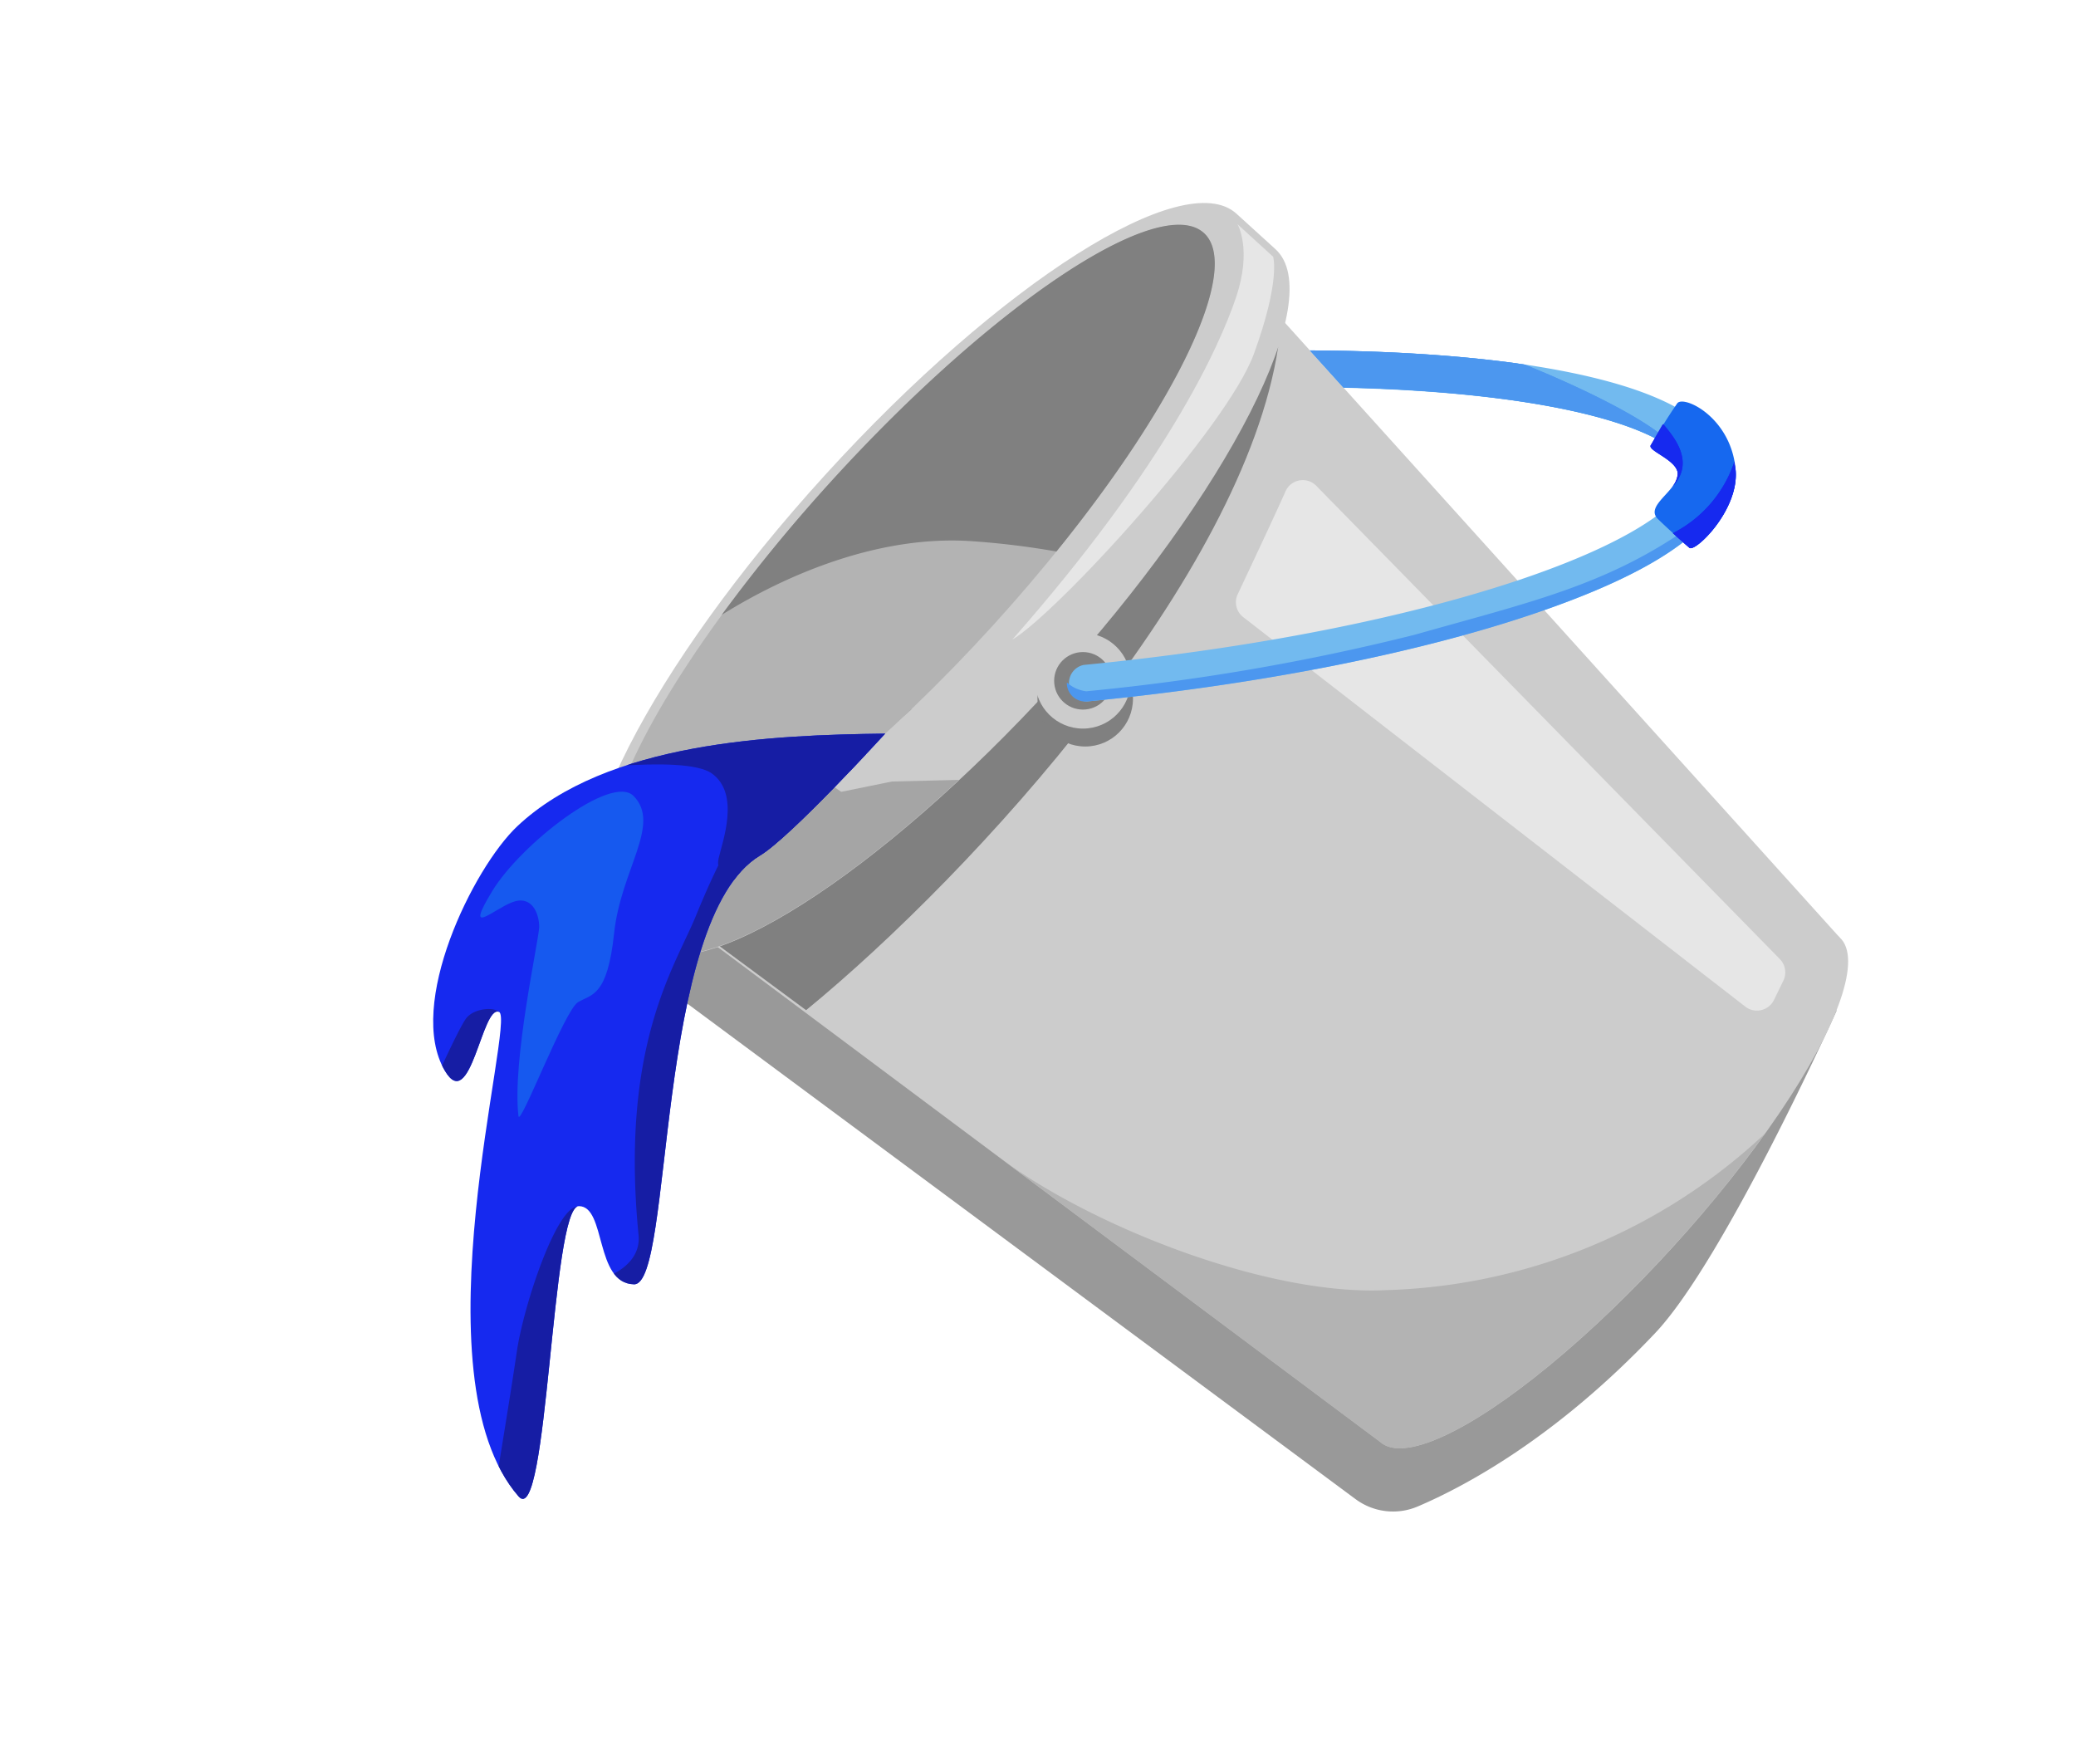 <svg id="Layer_1" data-name="Layer 1" xmlns="http://www.w3.org/2000/svg" xmlns:xlink="http://www.w3.org/1999/xlink" viewBox="0 0 153 130"><defs><style>.cls-1{fill:none;}.cls-2{opacity:0.4;}.cls-3{fill:#ccc;}.cls-4{fill:gray;}.cls-5{fill:#a5a5a5;}.cls-6{fill:#b3b3b3;}.cls-7{fill:#e6e6e6;}.cls-8{clip-path:url(#clip-path);}.cls-9{fill:#72baef;}.cls-10{fill:#4c97ef;}.cls-11{fill:#1668ef;}.cls-12{fill:#1629ef;}.cls-13{clip-path:url(#clip-path-2);}.cls-14{fill:#161da4;}.cls-15{fill:#1659ef;}</style><clipPath id="clip-path"><polygon class="cls-1" points="129.11 39.87 93.13 55.08 79.32 54.48 75.83 50.81 77.53 47.44 108.78 39.38 95.03 24.15 113.58 21.7 125.97 29.37 129.73 35.23 129.11 39.87"/></clipPath><clipPath id="clip-path-2"><path class="cls-1" d="M65.24,54.06c-8.32.1-20.51.6-27.12,6.83-3.27,3.09-8.19,13.17-5.34,18,1.91,3.26,2.74-4.88,4-4.32s-6.31,26.81,1.44,35.7c2.17,2.49,2.41-21.39,4.44-21.39s1.15,5.7,4.07,5.76S48.2,67.75,56,63.05C58.22,61.74,65.24,54.06,65.24,54.06Z"/></clipPath></defs><title>kolorowanka_Artboard 32</title><path class="cls-2" d="M80.55,42.65,53,63.22l-4,9.51,50.89,37.73a4.64,4.64,0,0,0,4.6.55c3.52-1.5,10.22-5.09,17.49-12.77,5.11-5.39,13.38-23.77,13.38-23.77Z"/><polygon class="cls-3" points="135.58 69.08 101.72 106.25 45.69 64.41 88.73 17.17 135.58 69.08"/><ellipse class="cls-3" cx="118.65" cy="87.66" rx="25.14" ry="6.28" transform="translate(-26.06 116.32) rotate(-47.66)"/><path class="cls-4" d="M59.41,74.44C71.9,64.2,91.64,42.44,94.2,25.57c-7.82,5.18-9,7-9,7l-36,34.32Z"/><path class="cls-3" d="M60.81,35c-12.88,14.14-20.19,28.46-16.32,32l2.87,2.62c3.87,3.52,17.44-5.09,30.33-19.22S97.88,21.88,94,18.36l-2.87-2.61C87.27,12.22,73.7,20.83,60.81,35Z"/><path class="cls-5" d="M65.73,57.59,62,58.35l-1-.68,6.16-5.38V50.9L48.58,56.4l-4,2.57c-1.41,3.79-1.53,6.65-.08,8l2.87,2.62c3.17,2.88,12.84-2.37,23.31-12.12Z"/><ellipse class="cls-6" cx="67.21" cy="40.79" rx="31.95" ry="7.98" transform="translate(-8.21 63) rotate(-47.66)"/><circle class="cls-4" cx="79.98" cy="51.49" r="3.52"/><path class="cls-7" d="M94.75,36.19c-1,2.24-2.71,5.85-3.53,7.6a1.38,1.38,0,0,0,.41,1.69l37,28.7a1.4,1.4,0,0,0,2.11-.49l.69-1.42a1.4,1.4,0,0,0-.25-1.59L97,35.79A1.39,1.39,0,0,0,94.75,36.19Z"/><path class="cls-6" d="M73.7,85.33l28,20.92c2.56,2.33,12.22-4.09,21.57-14.36a90.32,90.32,0,0,0,6.8-8.35,42.58,42.58,0,0,1-27.92,11.53C93.45,95.51,80.46,90.38,73.7,85.33Z"/><path class="cls-7" d="M93.83,18.92l-2.63-2.4s1.1,1.83-.11,5.41S86,34.2,74.6,47.14c3.35-2,15.83-15.64,17.81-21.06S93.83,18.92,93.83,18.92Z"/><path class="cls-4" d="M61.31,35.41a120.92,120.92,0,0,0-8.12,9.9c4.81-3,11.7-5.94,18.58-5.42a59.93,59.93,0,0,1,6.09.75c8.91-11,13.66-20.92,10.87-23.47C85.47,14.2,73.19,22.37,61.31,35.41Z"/><circle class="cls-3" cx="79.81" cy="50.17" r="3.52"/><circle class="cls-4" cx="79.81" cy="50.17" r="2.12"/><g class="cls-8"><path class="cls-9" d="M125.59,38.55c-2.09,2.3-6.2,4.5-12.28,6.58-8.76,3-20.55,5.33-33.19,6.56A1.36,1.36,0,0,1,79.86,49c12.44-1.21,24-3.49,32.56-6.42,9.16-3.14,12.23-6.16,12.07-7.8s-3.75-4-13.34-5.32c-9-1.22-20.76-1.23-33.19,0a1.37,1.37,0,0,1-.27-2.72c12.64-1.23,24.66-1.21,33.83,0,10,1.38,15.31,4,15.68,7.76A5.21,5.21,0,0,1,125.59,38.55Z"/><path class="cls-10" d="M123.56,33.32c-1.59-1.39-5.4-2.91-12.41-3.87-9-1.23-20.76-1.25-33.19,0a1.37,1.37,0,0,1-1.49-1.23,1.35,1.35,0,0,1,1.22-1.48c12.64-1.23,24.66-1.22,33.83,0l.86.13h0C117.87,29.08,123.13,31.88,123.56,33.32Z"/><path class="cls-10" d="M123.56,33.32c-1.59-1.39-5.4-2.91-12.41-3.87-9-1.23-20.76-1.25-33.19,0a1.37,1.37,0,0,1-1.49-1.23,1.35,1.35,0,0,1,1.22-1.48c12.64-1.23,24.66-1.22,33.83,0l.86.13h0C117.87,29.08,123.13,31.88,123.56,33.32Z"/><path class="cls-10" d="M126.79,36.79a6.89,6.89,0,0,1-1.2,1.76c-2.09,2.29-6.19,4.5-12.29,6.59-8.75,3-20.54,5.32-33.18,6.55a1.37,1.37,0,0,1-1.49-1.23,1,1,0,0,1,0-.17,2.56,2.56,0,0,0,1.43.65,162.52,162.52,0,0,0,24.26-4.18c8.42-2.39,14.1-3.61,20.31-8A10.58,10.58,0,0,0,126.79,36.79Z"/><path class="cls-11" d="M123.65,34.87c.06,1.29-2.5,2.38-1.45,3.39s1.88,1.72,2.3,2.1,3.62-2.72,3.42-5.65c-.27-3.91-3.79-5.6-4.3-5a35.76,35.76,0,0,0-1.93,3.12C121.44,33.21,123.6,33.84,123.65,34.87Z"/><path class="cls-12" d="M123.22,35.9a1.72,1.72,0,0,0,.43-1c-.05-1-2.21-1.67-2-2.08.12-.21.49-.87.89-1.55C123.05,31.86,125.13,33.94,123.22,35.9Z"/><path class="cls-12" d="M127.83,34c0,.24.07.47.09.72.2,2.93-3,6-3.41,5.65s-.69-.6-1.22-1.08A9.15,9.15,0,0,0,127.83,34Z"/><path class="cls-12" d="M122.59,31.24c.46.62,2.54,2.7.63,4.66a1.72,1.72,0,0,0,.43-1c-.05-1-2.21-1.67-2-2.08C121.82,32.58,122.19,31.92,122.59,31.24Z"/><path class="cls-12" d="M127.83,34c0,.24.07.47.09.72.2,2.93-3,6-3.41,5.65s-.69-.6-1.22-1.08A9.15,9.15,0,0,0,127.83,34Z"/></g><path class="cls-12" d="M65.24,54.06c-8.32.1-20.51.6-27.12,6.83-3.27,3.09-8.19,13.17-5.34,18,1.91,3.26,2.74-4.88,4-4.32s-6.31,26.81,1.44,35.7c2.17,2.49,2.41-21.39,4.44-21.39s1.15,5.7,4.07,5.76S48.2,67.75,56,63.05C58.22,61.74,65.24,54.06,65.24,54.06Z"/><g class="cls-13"><path class="cls-14" d="M64.37,55.68a8.23,8.23,0,0,0-5.92,1.06c-3.22,1.61-5.78,7.36-7.2,10.84C49.74,71.24,45.7,77.07,47.06,91c.23,2.27-2.4,3.11-2.4,3.11s-.44-4.93-2-5.19-4.06,7.2-4.57,10.68S36.43,110,36.43,110l4.74,3.9L27.28,110.1,33.8,83.54s3.3-8.51,3-8.93S35,74.27,34.39,75s-3.13,6.44-3.13,6.44L26.6,117.13l16.86,2.28L54.63,110l4.66-39.66,5.95-12.17Z"/><path class="cls-14" d="M66.58,50.28,44,54.06,40.47,57s9.91-1.51,12,0,.78,5,.49,6.26,1.15,1.63,1.15,1.63l14.43-3.14,1.85-10.22Z"/><path class="cls-15" d="M46.7,58.66c-1.63-1.67-8.33,3.56-10.42,7s0,1.4,1.46.83,2,.83,2,1.83c-.09,1.3-2,9.85-1.53,13.92.1.88,3.39-7.79,4.39-8.39s2.16-.38,2.66-5.08S48.75,60.76,46.7,58.66Z"/></g></svg>